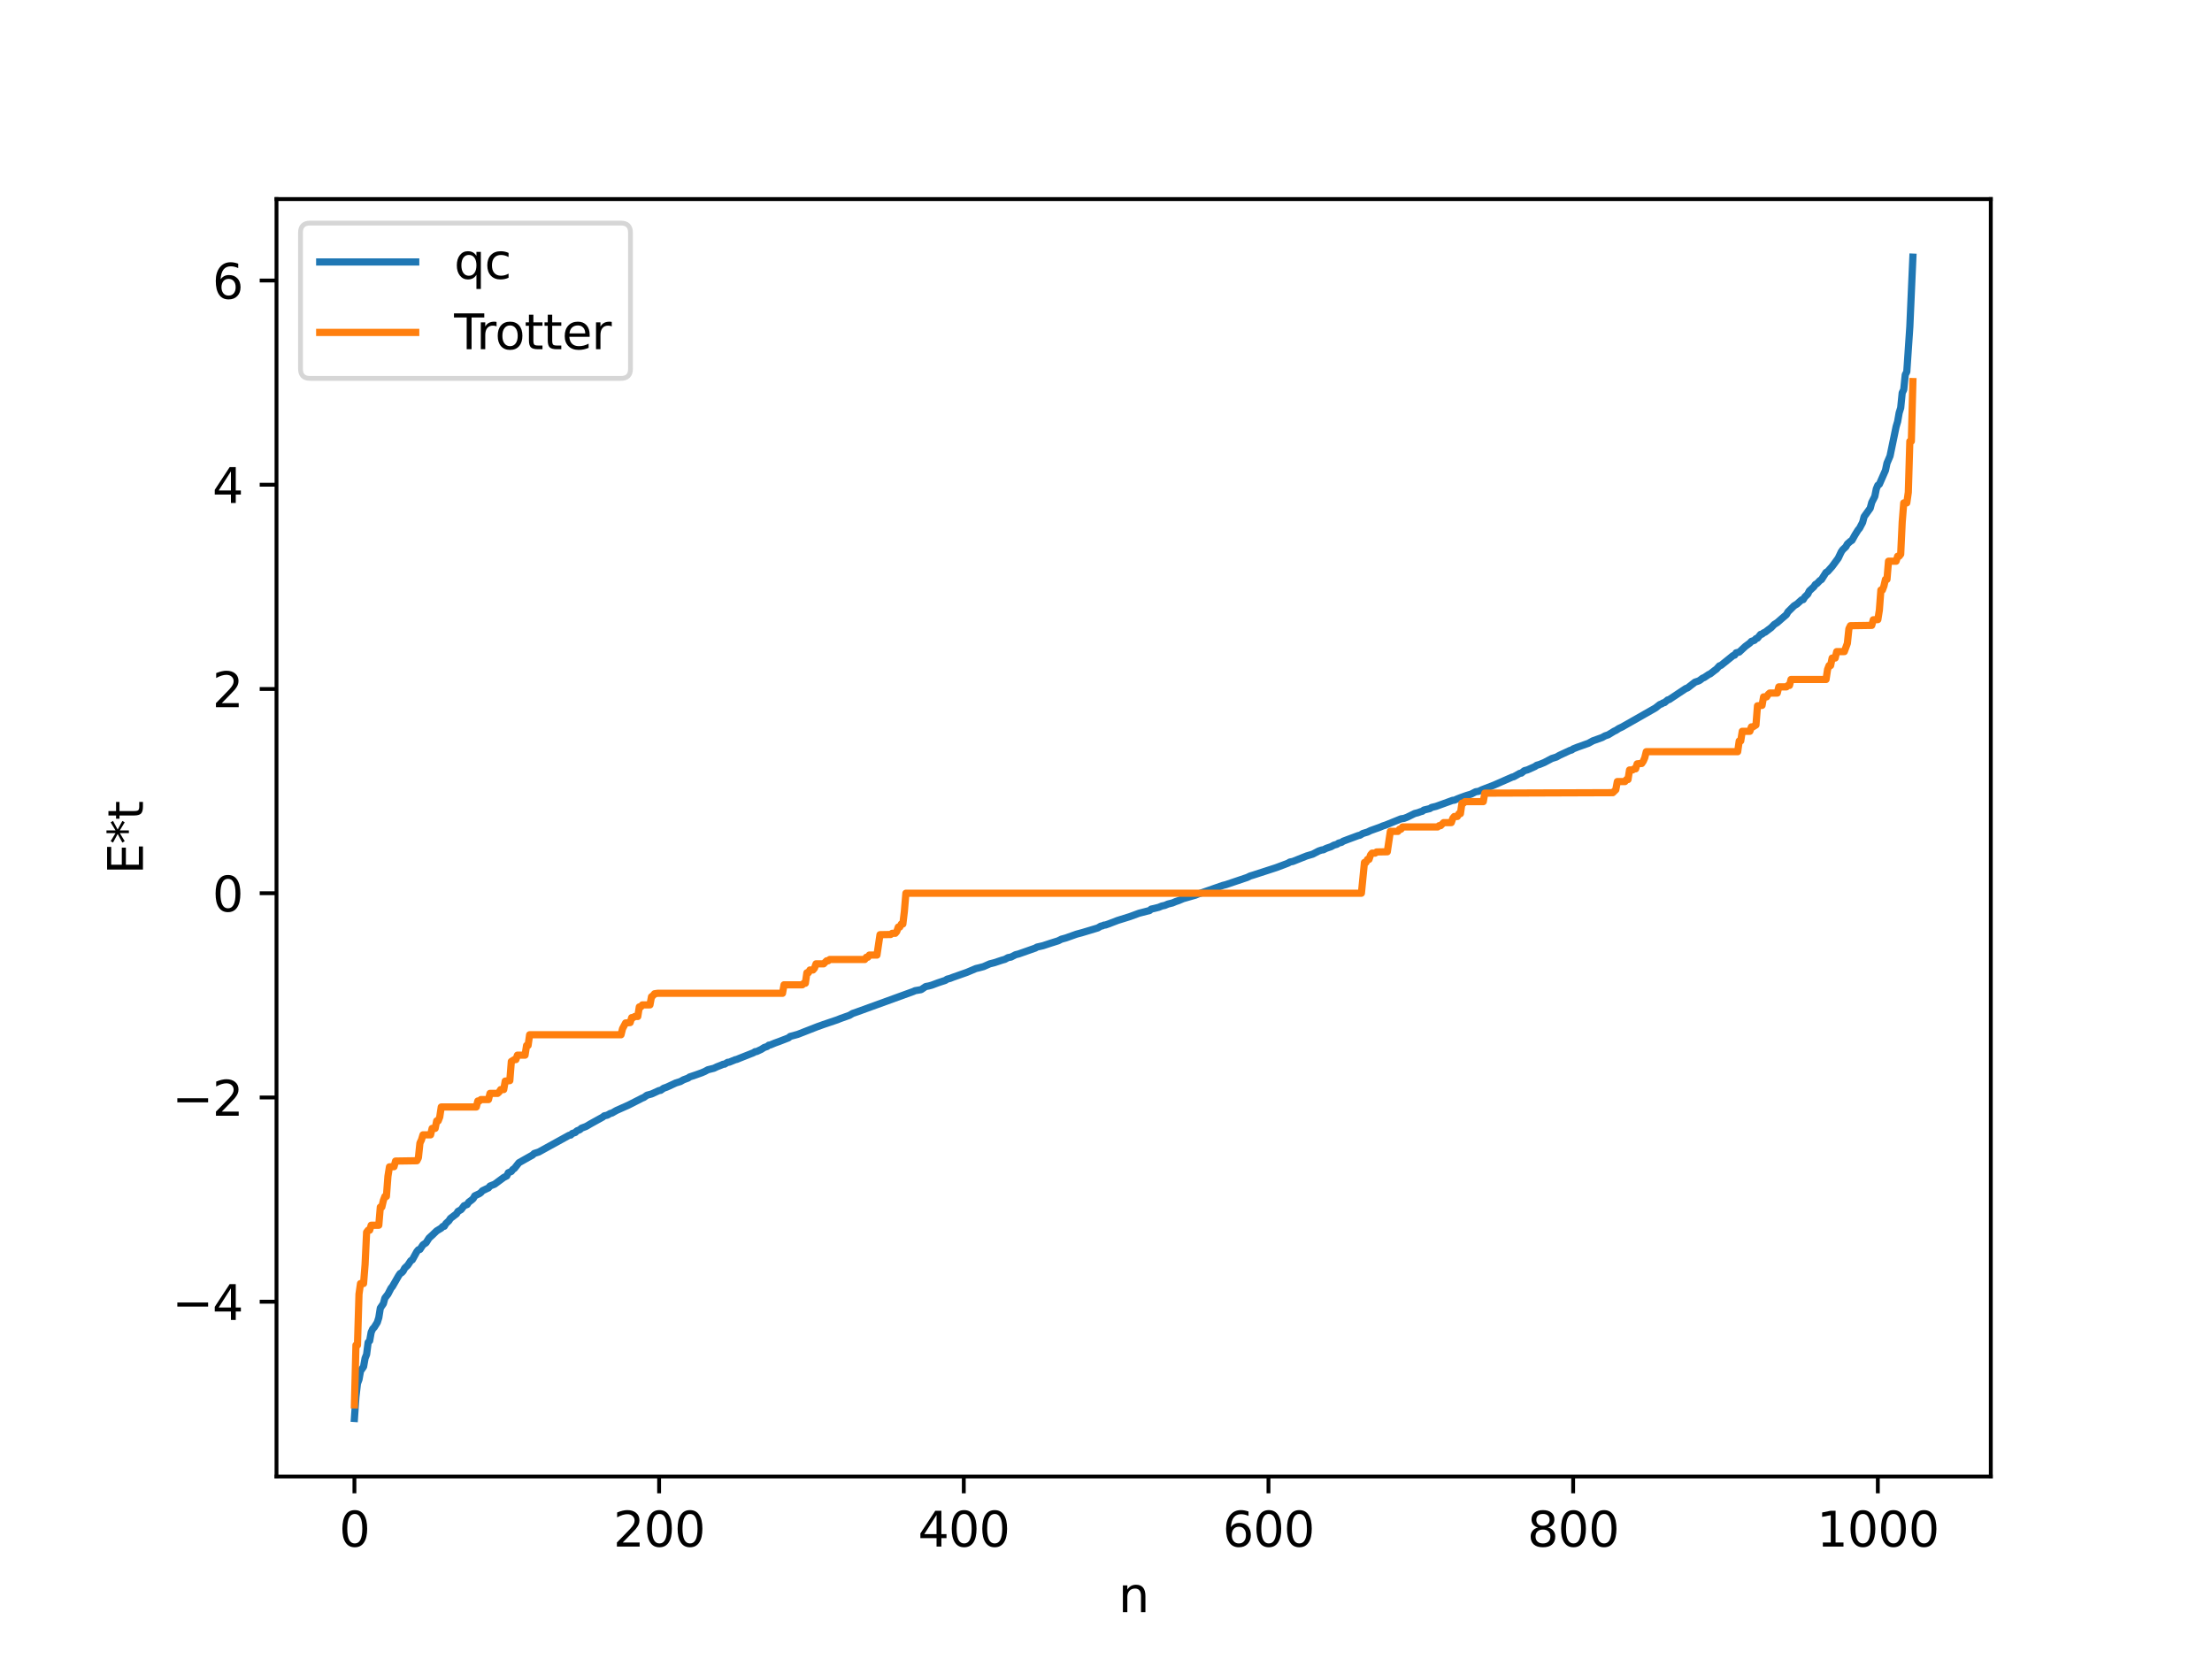 <?xml version="1.0" encoding="utf-8" standalone="no"?>
<!DOCTYPE svg PUBLIC "-//W3C//DTD SVG 1.1//EN"
  "http://www.w3.org/Graphics/SVG/1.1/DTD/svg11.dtd">
<svg xmlns:xlink="http://www.w3.org/1999/xlink" width="460.8pt" height="345.6pt" viewBox="0 0 460.8 345.6" xmlns="http://www.w3.org/2000/svg" version="1.1">
 <defs>
  <style type="text/css">*{stroke-linejoin: round; stroke-linecap: butt}</style>
 </defs>
 <g id="figure_1">
  <g id="patch_1">
   <path d="M 0 345.6 
L 460.8 345.6 
L 460.8 0 
L 0 0 
z
" style="fill: #ffffff"/>
  </g>
  <g id="axes_1">
   <g id="patch_2">
    <path d="M 57.6 307.584 
L 414.72 307.584 
L 414.72 41.472 
L 57.6 41.472 
z
" style="fill: #ffffff"/>
   </g>
   <g id="matplotlib.axis_1">
    <g id="xtick_1">
     <g id="line2d_1">
      <defs>
       <path id="mc7bcbd9b44" d="M 0 0 
L 0 3.5 
" style="stroke: #000000; stroke-width: 0.8"/>
      </defs>
      <g>
       <use xlink:href="#mc7bcbd9b44" x="73.833" y="307.584" style="stroke: #000000; stroke-width: 0.8"/>
      </g>
     </g>
     <g id="text_1">
      <!-- 0 -->
      <g transform="translate(70.651 322.182) scale(0.1 -0.1)">
       <defs>
        <path id="DejaVuSans-30" d="M 2034 4250 
Q 1547 4250 1301 3770 
Q 1056 3291 1056 2328 
Q 1056 1369 1301 889 
Q 1547 409 2034 409 
Q 2525 409 2770 889 
Q 3016 1369 3016 2328 
Q 3016 3291 2770 3770 
Q 2525 4250 2034 4250 
z
M 2034 4750 
Q 2819 4750 3233 4129 
Q 3647 3509 3647 2328 
Q 3647 1150 3233 529 
Q 2819 -91 2034 -91 
Q 1250 -91 836 529 
Q 422 1150 422 2328 
Q 422 3509 836 4129 
Q 1250 4750 2034 4750 
z
" transform="scale(0.016)"/>
       </defs>
       <use xlink:href="#DejaVuSans-30"/>
      </g>
     </g>
    </g>
    <g id="xtick_2">
     <g id="line2d_2">
      <g>
       <use xlink:href="#mc7bcbd9b44" x="137.304" y="307.584" style="stroke: #000000; stroke-width: 0.8"/>
      </g>
     </g>
     <g id="text_2">
      <!-- 200 -->
      <g transform="translate(127.76 322.182) scale(0.1 -0.1)">
       <defs>
        <path id="DejaVuSans-32" d="M 1228 531 
L 3431 531 
L 3431 0 
L 469 0 
L 469 531 
Q 828 903 1448 1529 
Q 2069 2156 2228 2338 
Q 2531 2678 2651 2914 
Q 2772 3150 2772 3378 
Q 2772 3750 2511 3984 
Q 2250 4219 1831 4219 
Q 1534 4219 1204 4116 
Q 875 4013 500 3803 
L 500 4441 
Q 881 4594 1212 4672 
Q 1544 4750 1819 4750 
Q 2544 4750 2975 4387 
Q 3406 4025 3406 3419 
Q 3406 3131 3298 2873 
Q 3191 2616 2906 2266 
Q 2828 2175 2409 1742 
Q 1991 1309 1228 531 
z
" transform="scale(0.016)"/>
       </defs>
       <use xlink:href="#DejaVuSans-32"/>
       <use xlink:href="#DejaVuSans-30" x="63.623"/>
       <use xlink:href="#DejaVuSans-30" x="127.246"/>
      </g>
     </g>
    </g>
    <g id="xtick_3">
     <g id="line2d_3">
      <g>
       <use xlink:href="#mc7bcbd9b44" x="200.775" y="307.584" style="stroke: #000000; stroke-width: 0.8"/>
      </g>
     </g>
     <g id="text_3">
      <!-- 400 -->
      <g transform="translate(191.231 322.182) scale(0.1 -0.1)">
       <defs>
        <path id="DejaVuSans-34" d="M 2419 4116 
L 825 1625 
L 2419 1625 
L 2419 4116 
z
M 2253 4666 
L 3047 4666 
L 3047 1625 
L 3713 1625 
L 3713 1100 
L 3047 1100 
L 3047 0 
L 2419 0 
L 2419 1100 
L 313 1100 
L 313 1709 
L 2253 4666 
z
" transform="scale(0.016)"/>
       </defs>
       <use xlink:href="#DejaVuSans-34"/>
       <use xlink:href="#DejaVuSans-30" x="63.623"/>
       <use xlink:href="#DejaVuSans-30" x="127.246"/>
      </g>
     </g>
    </g>
    <g id="xtick_4">
     <g id="line2d_4">
      <g>
       <use xlink:href="#mc7bcbd9b44" x="264.246" y="307.584" style="stroke: #000000; stroke-width: 0.8"/>
      </g>
     </g>
     <g id="text_4">
      <!-- 600 -->
      <g transform="translate(254.702 322.182) scale(0.1 -0.1)">
       <defs>
        <path id="DejaVuSans-36" d="M 2113 2584 
Q 1688 2584 1439 2293 
Q 1191 2003 1191 1497 
Q 1191 994 1439 701 
Q 1688 409 2113 409 
Q 2538 409 2786 701 
Q 3034 994 3034 1497 
Q 3034 2003 2786 2293 
Q 2538 2584 2113 2584 
z
M 3366 4563 
L 3366 3988 
Q 3128 4100 2886 4159 
Q 2644 4219 2406 4219 
Q 1781 4219 1451 3797 
Q 1122 3375 1075 2522 
Q 1259 2794 1537 2939 
Q 1816 3084 2150 3084 
Q 2853 3084 3261 2657 
Q 3669 2231 3669 1497 
Q 3669 778 3244 343 
Q 2819 -91 2113 -91 
Q 1303 -91 875 529 
Q 447 1150 447 2328 
Q 447 3434 972 4092 
Q 1497 4750 2381 4750 
Q 2619 4750 2861 4703 
Q 3103 4656 3366 4563 
z
" transform="scale(0.016)"/>
       </defs>
       <use xlink:href="#DejaVuSans-36"/>
       <use xlink:href="#DejaVuSans-30" x="63.623"/>
       <use xlink:href="#DejaVuSans-30" x="127.246"/>
      </g>
     </g>
    </g>
    <g id="xtick_5">
     <g id="line2d_5">
      <g>
       <use xlink:href="#mc7bcbd9b44" x="327.717" y="307.584" style="stroke: #000000; stroke-width: 0.8"/>
      </g>
     </g>
     <g id="text_5">
      <!-- 800 -->
      <g transform="translate(318.173 322.182) scale(0.1 -0.1)">
       <defs>
        <path id="DejaVuSans-38" d="M 2034 2216 
Q 1584 2216 1326 1975 
Q 1069 1734 1069 1313 
Q 1069 891 1326 650 
Q 1584 409 2034 409 
Q 2484 409 2743 651 
Q 3003 894 3003 1313 
Q 3003 1734 2745 1975 
Q 2488 2216 2034 2216 
z
M 1403 2484 
Q 997 2584 770 2862 
Q 544 3141 544 3541 
Q 544 4100 942 4425 
Q 1341 4750 2034 4750 
Q 2731 4750 3128 4425 
Q 3525 4100 3525 3541 
Q 3525 3141 3298 2862 
Q 3072 2584 2669 2484 
Q 3125 2378 3379 2068 
Q 3634 1759 3634 1313 
Q 3634 634 3220 271 
Q 2806 -91 2034 -91 
Q 1263 -91 848 271 
Q 434 634 434 1313 
Q 434 1759 690 2068 
Q 947 2378 1403 2484 
z
M 1172 3481 
Q 1172 3119 1398 2916 
Q 1625 2713 2034 2713 
Q 2441 2713 2670 2916 
Q 2900 3119 2900 3481 
Q 2900 3844 2670 4047 
Q 2441 4250 2034 4250 
Q 1625 4250 1398 4047 
Q 1172 3844 1172 3481 
z
" transform="scale(0.016)"/>
       </defs>
       <use xlink:href="#DejaVuSans-38"/>
       <use xlink:href="#DejaVuSans-30" x="63.623"/>
       <use xlink:href="#DejaVuSans-30" x="127.246"/>
      </g>
     </g>
    </g>
    <g id="xtick_6">
     <g id="line2d_6">
      <g>
       <use xlink:href="#mc7bcbd9b44" x="391.188" y="307.584" style="stroke: #000000; stroke-width: 0.8"/>
      </g>
     </g>
     <g id="text_6">
      <!-- 1000 -->
      <g transform="translate(378.463 322.182) scale(0.1 -0.1)">
       <defs>
        <path id="DejaVuSans-31" d="M 794 531 
L 1825 531 
L 1825 4091 
L 703 3866 
L 703 4441 
L 1819 4666 
L 2450 4666 
L 2450 531 
L 3481 531 
L 3481 0 
L 794 0 
L 794 531 
z
" transform="scale(0.016)"/>
       </defs>
       <use xlink:href="#DejaVuSans-31"/>
       <use xlink:href="#DejaVuSans-30" x="63.623"/>
       <use xlink:href="#DejaVuSans-30" x="127.246"/>
       <use xlink:href="#DejaVuSans-30" x="190.869"/>
      </g>
     </g>
    </g>
    <g id="text_7">
     <!-- n -->
     <g transform="translate(232.991 335.861) scale(0.1 -0.1)">
      <defs>
       <path id="DejaVuSans-6e" d="M 3513 2113 
L 3513 0 
L 2938 0 
L 2938 2094 
Q 2938 2591 2744 2837 
Q 2550 3084 2163 3084 
Q 1697 3084 1428 2787 
Q 1159 2491 1159 1978 
L 1159 0 
L 581 0 
L 581 3500 
L 1159 3500 
L 1159 2956 
Q 1366 3272 1645 3428 
Q 1925 3584 2291 3584 
Q 2894 3584 3203 3211 
Q 3513 2838 3513 2113 
z
" transform="scale(0.016)"/>
      </defs>
      <use xlink:href="#DejaVuSans-6e"/>
     </g>
    </g>
   </g>
   <g id="matplotlib.axis_2">
    <g id="ytick_1">
     <g id="line2d_7">
      <defs>
       <path id="md03fa70c8f" d="M 0 0 
L -3.5 0 
" style="stroke: #000000; stroke-width: 0.8"/>
      </defs>
      <g>
       <use xlink:href="#md03fa70c8f" x="57.6" y="271.171" style="stroke: #000000; stroke-width: 0.8"/>
      </g>
     </g>
     <g id="text_8">
      <!-- −4 -->
      <g transform="translate(35.858 274.97) scale(0.1 -0.1)">
       <defs>
        <path id="DejaVuSans-2212" d="M 678 2272 
L 4684 2272 
L 4684 1741 
L 678 1741 
L 678 2272 
z
" transform="scale(0.016)"/>
       </defs>
       <use xlink:href="#DejaVuSans-2212"/>
       <use xlink:href="#DejaVuSans-34" x="83.789"/>
      </g>
     </g>
    </g>
    <g id="ytick_2">
     <g id="line2d_8">
      <g>
       <use xlink:href="#md03fa70c8f" x="57.6" y="228.623" style="stroke: #000000; stroke-width: 0.8"/>
      </g>
     </g>
     <g id="text_9">
      <!-- −2 -->
      <g transform="translate(35.858 232.422) scale(0.1 -0.1)">
       <use xlink:href="#DejaVuSans-2212"/>
       <use xlink:href="#DejaVuSans-32" x="83.789"/>
      </g>
     </g>
    </g>
    <g id="ytick_3">
     <g id="line2d_9">
      <g>
       <use xlink:href="#md03fa70c8f" x="57.6" y="186.075" style="stroke: #000000; stroke-width: 0.8"/>
      </g>
     </g>
     <g id="text_10">
      <!-- 0 -->
      <g transform="translate(44.237 189.874) scale(0.1 -0.1)">
       <use xlink:href="#DejaVuSans-30"/>
      </g>
     </g>
    </g>
    <g id="ytick_4">
     <g id="line2d_10">
      <g>
       <use xlink:href="#md03fa70c8f" x="57.6" y="143.527" style="stroke: #000000; stroke-width: 0.8"/>
      </g>
     </g>
     <g id="text_11">
      <!-- 2 -->
      <g transform="translate(44.237 147.326) scale(0.1 -0.1)">
       <use xlink:href="#DejaVuSans-32"/>
      </g>
     </g>
    </g>
    <g id="ytick_5">
     <g id="line2d_11">
      <g>
       <use xlink:href="#md03fa70c8f" x="57.6" y="100.979" style="stroke: #000000; stroke-width: 0.8"/>
      </g>
     </g>
     <g id="text_12">
      <!-- 4 -->
      <g transform="translate(44.237 104.778) scale(0.1 -0.1)">
       <use xlink:href="#DejaVuSans-34"/>
      </g>
     </g>
    </g>
    <g id="ytick_6">
     <g id="line2d_12">
      <g>
       <use xlink:href="#md03fa70c8f" x="57.6" y="58.431" style="stroke: #000000; stroke-width: 0.8"/>
      </g>
     </g>
     <g id="text_13">
      <!-- 6 -->
      <g transform="translate(44.237 62.23) scale(0.1 -0.1)">
       <use xlink:href="#DejaVuSans-36"/>
      </g>
     </g>
    </g>
    <g id="text_14">
     <!-- E*t -->
     <g transform="translate(29.778 182.148) rotate(-90) scale(0.1 -0.1)">
      <defs>
       <path id="DejaVuSans-45" d="M 628 4666 
L 3578 4666 
L 3578 4134 
L 1259 4134 
L 1259 2753 
L 3481 2753 
L 3481 2222 
L 1259 2222 
L 1259 531 
L 3634 531 
L 3634 0 
L 628 0 
L 628 4666 
z
" transform="scale(0.016)"/>
       <path id="DejaVuSans-2a" d="M 3009 3897 
L 1888 3291 
L 3009 2681 
L 2828 2375 
L 1778 3009 
L 1778 1831 
L 1422 1831 
L 1422 3009 
L 372 2375 
L 191 2681 
L 1313 3291 
L 191 3897 
L 372 4206 
L 1422 3572 
L 1422 4750 
L 1778 4750 
L 1778 3572 
L 2828 4206 
L 3009 3897 
z
" transform="scale(0.016)"/>
       <path id="DejaVuSans-74" d="M 1172 4494 
L 1172 3500 
L 2356 3500 
L 2356 3053 
L 1172 3053 
L 1172 1153 
Q 1172 725 1289 603 
Q 1406 481 1766 481 
L 2356 481 
L 2356 0 
L 1766 0 
Q 1100 0 847 248 
Q 594 497 594 1153 
L 594 3053 
L 172 3053 
L 172 3500 
L 594 3500 
L 594 4494 
L 1172 4494 
z
" transform="scale(0.016)"/>
      </defs>
      <use xlink:href="#DejaVuSans-45"/>
      <use xlink:href="#DejaVuSans-2a" x="63.184"/>
      <use xlink:href="#DejaVuSans-74" x="113.184"/>
     </g>
    </g>
   </g>
   <g id="line2d_13">
    <path d="M 73.833 295.488 
L 74.15 290.939 
L 74.467 288.202 
L 74.785 287.376 
L 75.102 285.617 
L 75.737 284.713 
L 76.054 282.943 
L 76.372 282.148 
L 76.689 279.649 
L 77.006 279.321 
L 77.324 277.53 
L 77.641 276.835 
L 77.958 276.508 
L 78.593 275.491 
L 78.91 274.496 
L 79.228 272.498 
L 79.862 271.578 
L 80.18 270.408 
L 80.815 269.595 
L 81.449 268.368 
L 81.767 267.975 
L 83.036 265.766 
L 83.353 265.304 
L 83.671 265.129 
L 83.988 264.79 
L 84.305 264.178 
L 84.94 263.58 
L 85.575 262.627 
L 85.892 262.449 
L 86.844 260.719 
L 87.162 260.348 
L 87.479 260.279 
L 88.114 259.321 
L 88.748 258.901 
L 89.383 257.904 
L 90.018 257.33 
L 90.97 256.415 
L 91.922 255.839 
L 92.239 255.489 
L 92.557 255.454 
L 92.874 254.9 
L 93.509 254.315 
L 93.826 253.824 
L 95.096 252.859 
L 95.413 252.345 
L 96.048 251.997 
L 96.682 251.169 
L 97.317 250.924 
L 97.634 250.441 
L 98.269 249.968 
L 98.586 249.678 
L 98.904 249.116 
L 99.856 248.665 
L 100.173 248.439 
L 100.491 248.064 
L 101.443 247.608 
L 101.76 247.467 
L 102.077 247.074 
L 103.029 246.698 
L 104.934 245.291 
L 105.568 244.967 
L 105.886 244.303 
L 106.52 244.037 
L 106.838 243.618 
L 107.155 243.415 
L 108.107 242.212 
L 109.377 241.496 
L 110.011 241.136 
L 110.963 240.605 
L 111.281 240.292 
L 112.233 239.985 
L 118.58 236.489 
L 118.897 236.452 
L 119.215 236.124 
L 119.849 235.916 
L 120.167 235.585 
L 120.801 235.333 
L 121.119 235.024 
L 122.071 234.67 
L 123.023 234.112 
L 125.562 232.706 
L 125.879 232.448 
L 126.514 232.308 
L 127.148 231.945 
L 127.466 231.874 
L 128.418 231.33 
L 130.957 230.197 
L 133.813 228.742 
L 134.13 228.621 
L 134.765 228.157 
L 135.717 227.897 
L 137.304 227.175 
L 137.621 227.139 
L 138.256 226.699 
L 138.891 226.477 
L 140.795 225.597 
L 141.747 225.302 
L 142.381 224.94 
L 143.334 224.589 
L 143.651 224.355 
L 144.92 223.93 
L 146.19 223.476 
L 146.824 223.201 
L 147.459 222.853 
L 148.729 222.533 
L 149.363 222.227 
L 150.315 221.858 
L 150.633 221.704 
L 150.95 221.682 
L 151.585 221.3 
L 151.902 221.278 
L 153.172 220.761 
L 153.489 220.69 
L 154.124 220.428 
L 156.98 219.296 
L 157.297 219.079 
L 157.615 219.058 
L 158.249 218.76 
L 158.567 218.614 
L 159.201 218.21 
L 159.836 217.995 
L 160.153 217.727 
L 160.471 217.682 
L 161.423 217.283 
L 162.375 216.939 
L 164.279 216.199 
L 164.596 215.913 
L 166.183 215.478 
L 170.309 213.864 
L 170.943 213.642 
L 171.578 213.41 
L 174.434 212.443 
L 175.069 212.184 
L 176.973 211.507 
L 177.608 211.128 
L 178.56 210.795 
L 190.302 206.531 
L 190.62 206.378 
L 191.572 206.215 
L 191.889 206.162 
L 192.841 205.513 
L 193.476 205.398 
L 194.11 205.223 
L 195.38 204.745 
L 196.967 204.215 
L 197.284 203.981 
L 197.919 203.819 
L 198.553 203.568 
L 201.41 202.563 
L 203.314 201.761 
L 203.948 201.614 
L 204.9 201.359 
L 206.17 200.794 
L 207.122 200.553 
L 208.709 200.026 
L 209.343 199.846 
L 209.978 199.495 
L 210.613 199.375 
L 211.565 198.885 
L 212.2 198.726 
L 215.691 197.497 
L 216.008 197.299 
L 217.277 197.007 
L 218.864 196.484 
L 220.451 195.986 
L 221.086 195.657 
L 222.038 195.395 
L 224.259 194.604 
L 225.529 194.258 
L 228.702 193.302 
L 229.337 192.919 
L 229.654 192.878 
L 229.972 192.714 
L 230.289 192.695 
L 230.924 192.472 
L 232.828 191.741 
L 235.367 190.949 
L 237.271 190.248 
L 239.492 189.674 
L 239.81 189.385 
L 240.444 189.247 
L 241.396 189.007 
L 242.031 188.744 
L 242.666 188.606 
L 243.3 188.336 
L 244.253 188.098 
L 244.887 187.828 
L 245.522 187.612 
L 246.474 187.211 
L 249.013 186.483 
L 249.648 186.221 
L 254.725 184.45 
L 255.36 184.291 
L 259.803 182.792 
L 260.438 182.484 
L 261.072 182.296 
L 265.833 180.75 
L 267.42 180.157 
L 268.372 179.789 
L 268.689 179.581 
L 269.324 179.456 
L 272.18 178.315 
L 273.449 177.938 
L 274.719 177.276 
L 275.353 177.061 
L 275.671 177.034 
L 276.305 176.717 
L 277.258 176.395 
L 277.892 176.057 
L 278.527 175.875 
L 278.844 175.636 
L 279.479 175.474 
L 279.796 175.244 
L 280.748 174.883 
L 282.97 174.058 
L 283.287 173.999 
L 283.922 173.621 
L 284.874 173.337 
L 285.509 173.024 
L 287.413 172.344 
L 288.048 172.071 
L 288.682 171.862 
L 291.856 170.576 
L 292.491 170.482 
L 293.125 170.239 
L 294.712 169.466 
L 295.347 169.307 
L 295.981 169.076 
L 296.299 169.002 
L 296.616 168.745 
L 297.886 168.44 
L 298.203 168.208 
L 299.155 167.981 
L 302.646 166.713 
L 302.963 166.698 
L 303.598 166.419 
L 304.233 166.169 
L 305.502 165.715 
L 306.454 165.429 
L 307.406 164.938 
L 308.041 164.843 
L 308.676 164.534 
L 311.215 163.556 
L 315.023 161.881 
L 315.34 161.808 
L 316.61 161.094 
L 316.927 161.057 
L 317.562 160.542 
L 318.196 160.382 
L 319.783 159.671 
L 320.1 159.43 
L 320.735 159.24 
L 321.687 158.85 
L 323.274 158.009 
L 324.226 157.709 
L 324.861 157.349 
L 327.082 156.318 
L 327.4 156.249 
L 327.717 156.009 
L 328.669 155.632 
L 330.891 154.842 
L 331.843 154.321 
L 333.747 153.641 
L 334.381 153.287 
L 335.016 153.078 
L 336.286 152.306 
L 336.603 152.171 
L 337.238 151.757 
L 337.872 151.461 
L 344.854 147.487 
L 345.806 146.738 
L 346.124 146.654 
L 346.441 146.423 
L 346.758 146.362 
L 347.393 145.815 
L 347.71 145.741 
L 351.201 143.418 
L 351.519 143.328 
L 353.105 142.101 
L 353.74 141.893 
L 354.058 141.746 
L 354.692 141.266 
L 355.01 141.151 
L 355.962 140.507 
L 356.279 140.373 
L 357.231 139.629 
L 357.548 139.411 
L 358.183 138.709 
L 358.5 138.616 
L 360.405 137.084 
L 361.039 136.561 
L 361.357 136.478 
L 361.674 135.991 
L 362.309 135.841 
L 363.578 134.66 
L 364.53 133.953 
L 364.848 133.607 
L 365.482 133.395 
L 365.8 133.036 
L 366.117 132.941 
L 366.752 132.158 
L 367.069 132.106 
L 367.386 131.823 
L 367.704 131.707 
L 368.339 131.215 
L 368.973 130.743 
L 369.608 130.087 
L 370.243 129.685 
L 371.195 128.848 
L 372.147 128.037 
L 372.464 127.465 
L 373.734 126.206 
L 374.368 125.809 
L 375.32 124.95 
L 375.638 124.915 
L 375.955 124.379 
L 376.59 123.767 
L 376.907 123.11 
L 377.859 122.233 
L 378.177 121.753 
L 378.494 121.581 
L 379.129 120.929 
L 379.446 120.733 
L 380.398 119.242 
L 380.715 119.081 
L 381.667 118.014 
L 382.937 116.283 
L 383.572 114.946 
L 383.889 114.499 
L 384.524 113.903 
L 384.841 113.324 
L 385.476 112.761 
L 385.793 112.569 
L 386.428 111.432 
L 387.062 110.419 
L 387.38 110.044 
L 388.015 108.836 
L 388.332 107.639 
L 388.967 106.754 
L 389.601 105.874 
L 389.919 104.667 
L 390.553 103.417 
L 390.871 101.845 
L 391.188 101.088 
L 391.505 100.881 
L 392.775 97.982 
L 393.092 96.491 
L 393.727 95.005 
L 394.996 88.878 
L 395.314 87.802 
L 395.631 85.987 
L 395.948 84.978 
L 396.266 81.827 
L 396.583 81.177 
L 396.9 78.059 
L 397.218 77.458 
L 397.853 68.057 
L 398.487 53.568 
L 398.487 53.568 
" clip-path="url(#p659abcc9ed)" style="fill: none; stroke: #1f77b4; stroke-width: 1.5; stroke-linecap: square"/>
   </g>
   <g id="line2d_14">
    <path d="M 73.833 292.661 
L 74.15 280.224 
L 74.467 280.224 
L 74.785 269.592 
L 75.102 267.384 
L 75.737 267.384 
L 76.054 263.406 
L 76.372 256.691 
L 76.689 256.279 
L 77.006 256.279 
L 77.324 255.24 
L 78.91 255.24 
L 79.228 251.451 
L 79.545 251.451 
L 79.862 250.08 
L 80.18 249.233 
L 80.497 249.233 
L 80.815 245.043 
L 81.132 243.071 
L 82.084 243.038 
L 82.401 241.871 
L 86.844 241.804 
L 87.162 241.165 
L 87.479 238.13 
L 87.796 237.459 
L 88.114 236.408 
L 89.7 236.408 
L 90.018 235.065 
L 90.653 235.065 
L 90.97 233.505 
L 91.287 233.505 
L 91.605 232.693 
L 91.922 230.603 
L 99.221 230.603 
L 99.539 229.357 
L 99.856 229.357 
L 100.173 229.063 
L 101.76 229.063 
L 102.077 227.772 
L 103.664 227.772 
L 103.981 227.481 
L 104.299 226.978 
L 104.934 226.978 
L 105.251 225.207 
L 106.203 225.118 
L 106.52 221.123 
L 107.155 220.728 
L 107.472 220.728 
L 107.79 219.809 
L 109.377 219.809 
L 109.694 217.79 
L 110.011 217.79 
L 110.329 215.559 
L 129.37 215.559 
L 129.687 214.292 
L 130.322 213.1 
L 131.274 213.024 
L 131.591 211.987 
L 131.909 211.987 
L 132.226 211.75 
L 132.861 211.75 
L 133.178 209.754 
L 133.496 209.754 
L 133.813 209.336 
L 135.4 209.336 
L 135.717 207.634 
L 136.034 207.405 
L 136.352 207.02 
L 136.986 206.923 
L 163.01 206.923 
L 163.327 205.157 
L 167.135 205.157 
L 167.453 204.834 
L 167.77 204.834 
L 168.087 202.648 
L 168.405 202.648 
L 168.722 202.064 
L 169.357 202.064 
L 169.674 201.688 
L 169.991 200.786 
L 171.578 200.786 
L 172.213 200.15 
L 172.53 200.15 
L 172.848 199.88 
L 180.147 199.88 
L 180.464 199.416 
L 180.781 199.416 
L 181.099 198.96 
L 182.686 198.96 
L 183.32 194.711 
L 185.542 194.673 
L 185.859 194.426 
L 186.494 194.426 
L 186.811 194.053 
L 187.129 193.119 
L 187.446 193.119 
L 187.763 192.486 
L 188.081 192.486 
L 188.398 189.843 
L 188.715 186.075 
L 283.605 186.075 
L 284.239 179.664 
L 284.557 179.664 
L 284.874 179.031 
L 285.191 179.031 
L 285.509 178.097 
L 285.826 177.724 
L 286.461 177.724 
L 286.778 177.477 
L 289 177.439 
L 289.634 173.19 
L 291.221 173.19 
L 291.539 172.734 
L 291.856 172.734 
L 292.173 172.27 
L 299.472 172.27 
L 299.79 172 
L 300.107 172 
L 300.742 171.364 
L 302.329 171.364 
L 302.646 170.462 
L 302.963 170.086 
L 303.598 170.086 
L 303.915 169.502 
L 304.233 169.502 
L 304.55 167.316 
L 304.867 167.316 
L 305.185 166.993 
L 308.993 166.993 
L 309.31 165.226 
L 335.968 165.13 
L 336.603 164.516 
L 336.92 162.814 
L 338.507 162.814 
L 338.824 162.396 
L 339.142 162.396 
L 339.459 160.4 
L 340.094 160.4 
L 340.411 160.163 
L 340.729 160.163 
L 341.046 159.126 
L 341.681 159.05 
L 341.998 159.05 
L 342.315 158.589 
L 342.633 157.858 
L 342.95 156.591 
L 361.991 156.591 
L 362.309 154.36 
L 362.626 154.36 
L 362.943 152.341 
L 364.53 152.341 
L 364.848 151.421 
L 365.165 151.421 
L 365.8 151.027 
L 366.117 147.032 
L 367.069 146.943 
L 367.386 145.172 
L 368.021 145.172 
L 368.339 144.669 
L 368.656 144.378 
L 370.243 144.378 
L 370.56 143.087 
L 372.147 143.087 
L 372.464 142.793 
L 372.781 142.793 
L 373.099 141.547 
L 380.398 141.547 
L 380.715 139.457 
L 381.033 138.645 
L 381.35 138.645 
L 381.667 137.085 
L 382.302 137.085 
L 382.62 135.742 
L 384.206 135.742 
L 384.841 134.02 
L 385.158 130.985 
L 385.476 130.346 
L 389.919 130.279 
L 390.236 129.112 
L 391.188 129.078 
L 391.505 127.107 
L 391.823 122.917 
L 392.14 122.917 
L 392.458 122.07 
L 392.775 120.699 
L 393.092 120.699 
L 393.41 116.91 
L 394.996 116.91 
L 395.314 115.871 
L 395.631 115.871 
L 395.948 115.459 
L 396.266 108.744 
L 396.583 104.766 
L 397.218 104.766 
L 397.535 102.558 
L 397.853 91.926 
L 398.17 91.926 
L 398.487 79.489 
L 398.487 79.489 
" clip-path="url(#p659abcc9ed)" style="fill: none; stroke: #ff7f0e; stroke-width: 1.5; stroke-linecap: square"/>
   </g>
   <g id="patch_3">
    <path d="M 57.6 307.584 
L 57.6 41.472 
" style="fill: none; stroke: #000000; stroke-width: 0.8; stroke-linejoin: miter; stroke-linecap: square"/>
   </g>
   <g id="patch_4">
    <path d="M 414.72 307.584 
L 414.72 41.472 
" style="fill: none; stroke: #000000; stroke-width: 0.8; stroke-linejoin: miter; stroke-linecap: square"/>
   </g>
   <g id="patch_5">
    <path d="M 57.6 307.584 
L 414.72 307.584 
" style="fill: none; stroke: #000000; stroke-width: 0.8; stroke-linejoin: miter; stroke-linecap: square"/>
   </g>
   <g id="patch_6">
    <path d="M 57.6 41.472 
L 414.72 41.472 
" style="fill: none; stroke: #000000; stroke-width: 0.8; stroke-linejoin: miter; stroke-linecap: square"/>
   </g>
   <g id="legend_1">
    <g id="patch_7">
     <path d="M 64.6 78.828 
L 129.342 78.828 
Q 131.342 78.828 131.342 76.828 
L 131.342 48.472 
Q 131.342 46.472 129.342 46.472 
L 64.6 46.472 
Q 62.6 46.472 62.6 48.472 
L 62.6 76.828 
Q 62.6 78.828 64.6 78.828 
z
" style="fill: #ffffff; opacity: 0.8; stroke: #cccccc; stroke-linejoin: miter"/>
    </g>
    <g id="line2d_15">
     <path d="M 66.6 54.57 
L 76.6 54.57 
L 86.6 54.57 
" style="fill: none; stroke: #1f77b4; stroke-width: 1.5; stroke-linecap: square"/>
    </g>
    <g id="text_15">
     <!-- qc -->
     <g transform="translate(94.6 58.07) scale(0.1 -0.1)">
      <defs>
       <path id="DejaVuSans-71" d="M 947 1747 
Q 947 1113 1208 752 
Q 1469 391 1925 391 
Q 2381 391 2643 752 
Q 2906 1113 2906 1747 
Q 2906 2381 2643 2742 
Q 2381 3103 1925 3103 
Q 1469 3103 1208 2742 
Q 947 2381 947 1747 
z
M 2906 525 
Q 2725 213 2448 61 
Q 2172 -91 1784 -91 
Q 1150 -91 751 415 
Q 353 922 353 1747 
Q 353 2572 751 3078 
Q 1150 3584 1784 3584 
Q 2172 3584 2448 3432 
Q 2725 3281 2906 2969 
L 2906 3500 
L 3481 3500 
L 3481 -1331 
L 2906 -1331 
L 2906 525 
z
" transform="scale(0.016)"/>
       <path id="DejaVuSans-63" d="M 3122 3366 
L 3122 2828 
Q 2878 2963 2633 3030 
Q 2388 3097 2138 3097 
Q 1578 3097 1268 2742 
Q 959 2388 959 1747 
Q 959 1106 1268 751 
Q 1578 397 2138 397 
Q 2388 397 2633 464 
Q 2878 531 3122 666 
L 3122 134 
Q 2881 22 2623 -34 
Q 2366 -91 2075 -91 
Q 1284 -91 818 406 
Q 353 903 353 1747 
Q 353 2603 823 3093 
Q 1294 3584 2113 3584 
Q 2378 3584 2631 3529 
Q 2884 3475 3122 3366 
z
" transform="scale(0.016)"/>
      </defs>
      <use xlink:href="#DejaVuSans-71"/>
      <use xlink:href="#DejaVuSans-63" x="63.477"/>
     </g>
    </g>
    <g id="line2d_16">
     <path d="M 66.6 69.249 
L 76.6 69.249 
L 86.6 69.249 
" style="fill: none; stroke: #ff7f0e; stroke-width: 1.5; stroke-linecap: square"/>
    </g>
    <g id="text_16">
     <!-- Trotter -->
     <g transform="translate(94.6 72.749) scale(0.1 -0.1)">
      <defs>
       <path id="DejaVuSans-54" d="M -19 4666 
L 3928 4666 
L 3928 4134 
L 2272 4134 
L 2272 0 
L 1638 0 
L 1638 4134 
L -19 4134 
L -19 4666 
z
" transform="scale(0.016)"/>
       <path id="DejaVuSans-72" d="M 2631 2963 
Q 2534 3019 2420 3045 
Q 2306 3072 2169 3072 
Q 1681 3072 1420 2755 
Q 1159 2438 1159 1844 
L 1159 0 
L 581 0 
L 581 3500 
L 1159 3500 
L 1159 2956 
Q 1341 3275 1631 3429 
Q 1922 3584 2338 3584 
Q 2397 3584 2469 3576 
Q 2541 3569 2628 3553 
L 2631 2963 
z
" transform="scale(0.016)"/>
       <path id="DejaVuSans-6f" d="M 1959 3097 
Q 1497 3097 1228 2736 
Q 959 2375 959 1747 
Q 959 1119 1226 758 
Q 1494 397 1959 397 
Q 2419 397 2687 759 
Q 2956 1122 2956 1747 
Q 2956 2369 2687 2733 
Q 2419 3097 1959 3097 
z
M 1959 3584 
Q 2709 3584 3137 3096 
Q 3566 2609 3566 1747 
Q 3566 888 3137 398 
Q 2709 -91 1959 -91 
Q 1206 -91 779 398 
Q 353 888 353 1747 
Q 353 2609 779 3096 
Q 1206 3584 1959 3584 
z
" transform="scale(0.016)"/>
       <path id="DejaVuSans-65" d="M 3597 1894 
L 3597 1613 
L 953 1613 
Q 991 1019 1311 708 
Q 1631 397 2203 397 
Q 2534 397 2845 478 
Q 3156 559 3463 722 
L 3463 178 
Q 3153 47 2828 -22 
Q 2503 -91 2169 -91 
Q 1331 -91 842 396 
Q 353 884 353 1716 
Q 353 2575 817 3079 
Q 1281 3584 2069 3584 
Q 2775 3584 3186 3129 
Q 3597 2675 3597 1894 
z
M 3022 2063 
Q 3016 2534 2758 2815 
Q 2500 3097 2075 3097 
Q 1594 3097 1305 2825 
Q 1016 2553 972 2059 
L 3022 2063 
z
" transform="scale(0.016)"/>
      </defs>
      <use xlink:href="#DejaVuSans-54"/>
      <use xlink:href="#DejaVuSans-72" x="46.334"/>
      <use xlink:href="#DejaVuSans-6f" x="85.197"/>
      <use xlink:href="#DejaVuSans-74" x="146.379"/>
      <use xlink:href="#DejaVuSans-74" x="185.588"/>
      <use xlink:href="#DejaVuSans-65" x="224.797"/>
      <use xlink:href="#DejaVuSans-72" x="286.32"/>
     </g>
    </g>
   </g>
  </g>
 </g>
 <defs>
  <clipPath id="p659abcc9ed">
   <rect x="57.6" y="41.472" width="357.12" height="266.112"/>
  </clipPath>
 </defs>
</svg>
